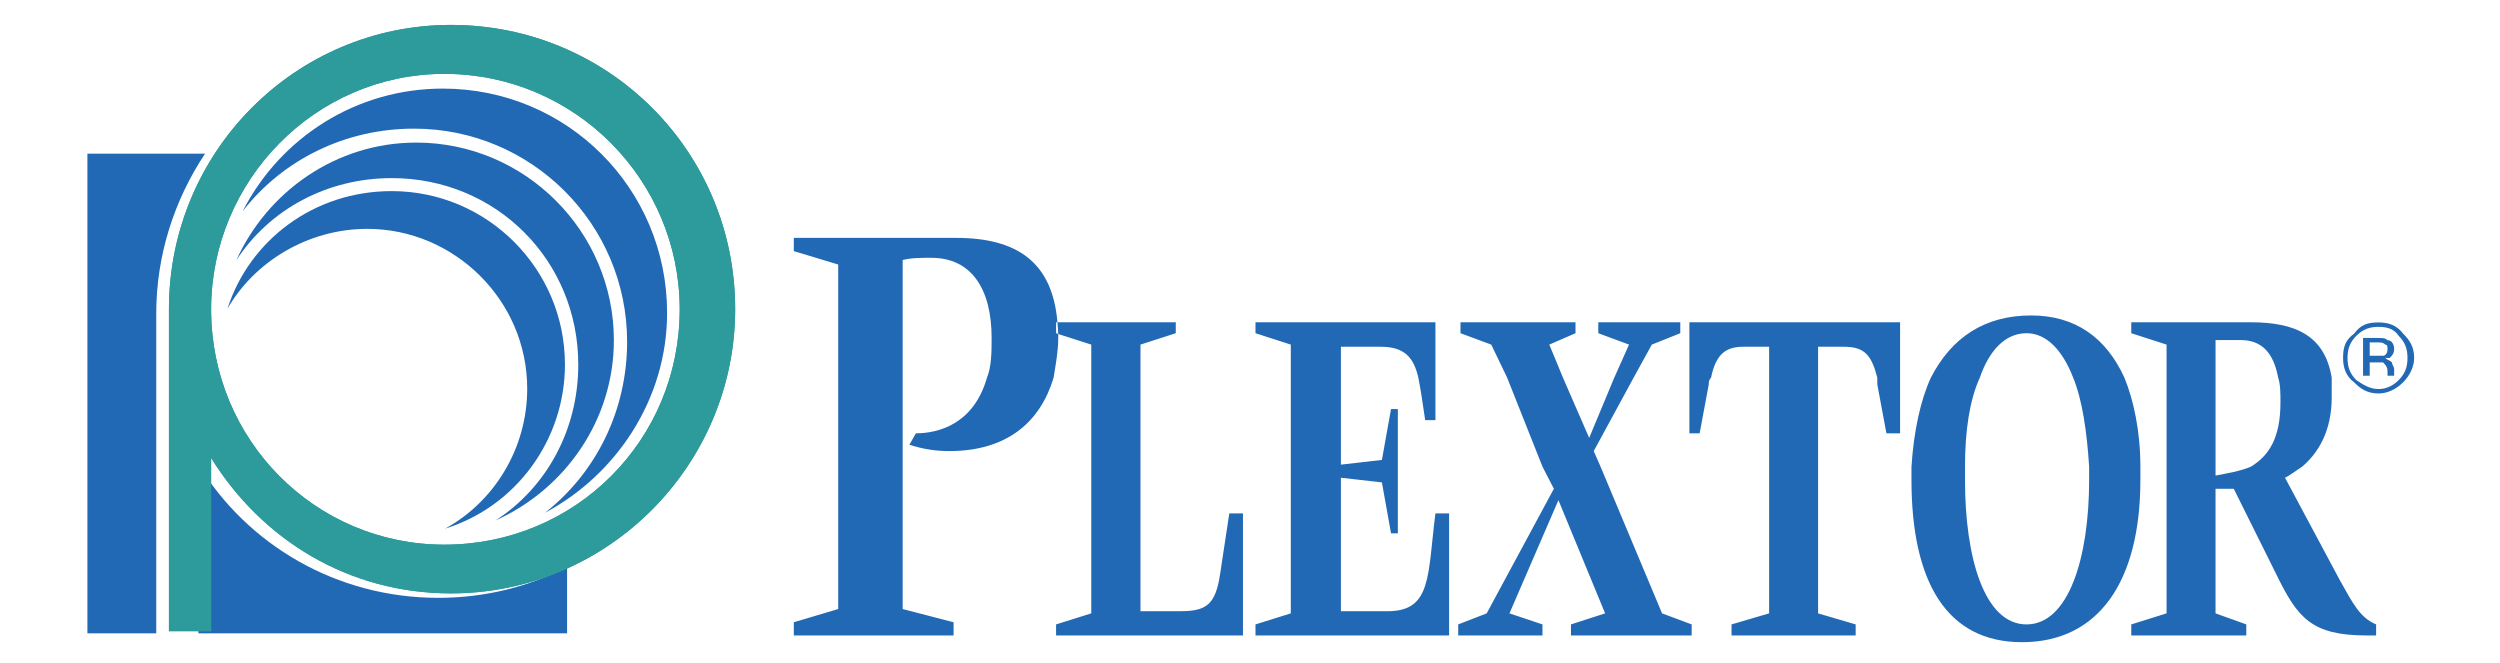 <?xml version="1.0" encoding="UTF-8" standalone="no"?>
<!-- Created with Inkscape (http://www.inkscape.org/) -->
<svg xmlns:rdf="http://www.w3.org/1999/02/22-rdf-syntax-ns#" xmlns="http://www.w3.org/2000/svg" version="1.1" xmlns:cc="http://creativecommons.org/ns#" xmlns:dc="http://purl.org/dc/elements/1.1/" viewBox="0 0 219.7 58.27">
 <defs></defs>

 <g transform="translate(-132.1,-412.527)">
  <g fill-rule="evenodd" transform="matrix(0.931,0,0,0.931,16.776,30.624)">
   <path d="m146.8,430.1c3.564-6.918,10.69-11.53,18.87-11.53,11.74,0,21.17,9.434,21.17,21.17,0,8.175-4.821,15.3-11.53,18.87,4.822-3.773,7.756-9.643,7.756-16.14,0-11.11-9.014-20.12-20.12-20.12-6.499,0-12.37,2.935-16.14,7.756" fill="#2169b5"/>
   <path d="m177.2,444.6c0,7.126-4.612,13.42-11.32,15.51,4.611-2.516,7.756-7.547,7.756-13.21,0-8.385-6.918-15.09-15.09-15.09-5.66,0-10.69,3.145-13.21,7.546,2.097-6.498,8.176-11.11,15.51-11.11,9.014,0,16.35,7.336,16.35,16.35" fill="#2169b5"/>
   <path d="M69.66,20.75v1.16l3.9,1.18v9.94,7.81,12.5l-3.9,1.16v1.16h14.03v-1.16l-4.47-1.16v-12.5-7.81-10.34c0.78-0.2,1.75-0.19,2.53-0.19,3.51,0,5.28,2.74,5.28,7.03,0,1.37-0.02,2.53-0.41,3.5-1.17,4.1-4.29,4.88-6.24,4.88l-0.57,1c1.17,0.39,2.33,0.56,3.5,0.56,5.07,0,7.99-2.54,9.16-6.44,0.19-1.17,0.41-2.33,0.41-3.5v-0.34l-0.19-0.07v-0.96h0.12c-0.44-5.24-3.5-7.41-8.9-7.41h-14.25zm23.15,7.41c0.03,0.33,0.06,0.67,0.07,1.03l2.9,0.93v2.91,7.81,12.88l-3.09,0.97v0.97h16.41v-10.72h-1.2l-0.8,5.28c-0.4,2.73-1.2,3.31-3.5,3.31h-3.5v-12.69-7.81-2.91l3.1-1v-0.96h-10.39zm85.49-0.6c-4.1,0-7,1.96-8.8,5.47-0.9,1.95-1.5,4.69-1.7,7.81v1.16c0,8.97,3.1,14.25,9.7,14.25,6.7,0,10.4-5.28,10.4-14.25v-1.16c0-3.12-0.6-5.86-1.4-7.81-1.6-3.51-4.3-5.47-8.2-5.47zm-68.1,0.6v0.96l3.1,1v2.91,7.81,12.88l-3.1,0.97v0.97h17v-10.72h-1.2c-0.7,5.46-0.3,8.59-4.2,8.59h-4.1v-11.72l3.6,0.41,0.8,4.47h0.6v-5.85-5.06h-0.6l-0.8,4.47-3.6,0.41v-7.63-2.72h3.5c2.1,0,2.9,0.96,3.3,2.72,0.2,0.98,0.4,2.35,0.6,3.72h0.9v-3.72-4.87h-15.8zm18,0v0.96l2.7,1,1.4,2.91,3.1,7.81,1,1.94-5.9,10.94-2.5,0.97v0.97h7.4v-0.97l-2.9-0.97,4.3-9.94,4.1,9.94-3,0.97v0.97h10.6v-0.97l-2.6-0.97-5.4-12.88-0.6-1.37,3.5-6.44,1.6-2.91,2.5-1v-0.96h-7.2v0.96l2.7,1-1.3,2.91-2.2,5.28-2.3-5.28-1.2-2.91,2.3-1v-0.96h-10.1zm20.1,0v4.87,4.88h0.9l0.8-4.29c0-0.19,0-0.39,0.2-0.59,0.4-1.95,1.2-2.72,2.8-2.72h2.3v2.72,7.81,12.88l-3.3,0.97v0.97h10.9v-0.97l-3.3-0.97v-12.88-7.81-2.72h2.3c1.8,0,2.4,0.77,2.9,2.72v0.59l0.8,4.29h1.2v-4.88-4.87h-18.5zm38.8,0v0.96l3.1,1v2.91,7.81,12.88l-3.1,0.97v0.97h10.1v-0.97l-2.7-0.97v-10.94h1.6l3.7,7.44c1.9,3.9,3.1,5.44,8,5.44h0.8v-0.97c-1.4-0.59-2-1.76-3.2-3.91l-4.8-8.97c0.4-0.19,0.9-0.58,1.5-0.97,1.4-1.17,2.6-3.13,2.6-6.06v-1.75c-0.6-3.71-3.2-4.87-7.1-4.87h-10.5zm-9.2,0.96c1.8,0,3.2,1.57,4.1,3.91,0.8,1.95,1.2,4.69,1.4,7.81v1.16c0,6.83-1.8,12.69-5.5,12.69s-5.4-5.86-5.4-12.69v-1.16c0-3.12,0.4-5.86,1.3-7.81,0.8-2.34,2.2-3.91,4.1-3.91zm16.6,0.6h2.2c1.9,0,2.9,1.17,3.3,3.31,0.2,0.59,0.2,1.38,0.2,2.16,0,3.12-1,4.68-2.6,5.65-0.9,0.39-2.1,0.59-3.1,0.78v-0.78-7.81-3.31z" transform="matrix(1.075,0,0,1.075,123.916,410.356)" fill="#2169b5"/>
   <path d="m177.4,463.7,0,6.289-34.8,0,0-15.93c4.612,7.546,13,12.58,22.64,12.58,4.402,0,8.594-1.048,12.16-2.935zm-45.28-38.99,11.11,0c-2.935,4.402-4.611,9.642-4.611,15.09v30.19h-6.498v-45.28" fill="#2169b5"/>
   <path d="m170.7,459.3c4.821-3.144,7.756-8.595,7.756-14.67,0-9.852-7.756-17.61-17.61-17.61-6.08,0-11.53,2.935-14.67,7.756,2.935-6.499,9.434-11.11,16.98-11.11,10.27,0,18.66,8.384,18.66,18.66,0,7.546-4.611,14.04-11.11,16.98" fill="#2169b5"/>
   <path d="m346.3,441.9c-0.629,0.629-0.839,1.259-0.839,2.096,0,0.839,0.21,1.468,0.839,2.097,0.629,0.419,1.258,0.838,2.096,0.838,0.839,0,1.468-0.419,1.886-0.838,0.629-0.629,0.839-1.258,0.839-2.097,0-0.838-0.21-1.468-0.839-2.096-0.419-0.629-1.048-0.839-1.886-0.839-0.839,0-1.468,0.21-2.096,0.839zm4.402,4.402c-0.63,0.629-1.468,1.048-2.306,1.048-1.049,0-1.678-0.419-2.306-1.048-0.839-0.629-1.048-1.467-1.048-2.306,0-1.048,0.209-1.676,1.048-2.305,0.629-0.839,1.258-1.049,2.306-1.049,0.839,0,1.676,0.21,2.306,1.049,0.629,0.629,1.048,1.258,1.048,2.305,0,0.839-0.419,1.677-1.048,2.306zm-1.678-3.564c-0.21-0.21-0.42-0.21-0.839-0.21h-0.629v1.259h0.629,0.629c0.21,0,0.42-0.21,0.42-0.629,0-0.21,0-0.42-0.21-0.42zm-0.839-0.629c0.629,0,0.839,0,1.049,0.21,0.419,0,0.629,0.419,0.629,0.839,0,0.419-0.21,0.629-0.42,0.838h-0.419c0.21,0.21,0.419,0.21,0.629,0.42,0,0.21,0.21,0.419,0.21,0.629v0.209,0.209,0.209h-0.629v-0.419c0-0.419-0.21-0.628-0.42-0.838h-0.629-0.629v1.257h-0.629v-3.564h1.258" fill="#2169b5"/>
   <path d="m143.8,439.4c0-12.16,9.852-22.22,22.01-22.22,12.37,0,22.22,10.06,22.22,22.22,0,12.37-9.852,22.22-22.22,22.22-12.16,0-22.01-9.853-22.01-22.22zm0,14.04,0,16.35-3.983,0,0-30.4c0-14.88,11.95-26.83,26.62-26.83,14.88,0,26.83,11.95,26.83,26.83,0,14.67-11.95,26.83-26.83,26.83-9.643,0-17.82-5.031-22.64-12.79" fill="#2d9a9c"/>
   <path d="m143.8,439.4c0-12.16,9.852-22.22,22.01-22.22,12.37,0,22.22,10.06,22.22,22.22,0,12.37-9.852,22.22-22.22,22.22-12.16,0-22.01-9.853-22.01-22.22zm0,14.04,0,16.35-3.983,0,0-30.4c0-14.88,11.95-26.83,26.62-26.83,14.88,0,26.83,11.95,26.83,26.83,0,14.67-11.95,26.83-26.83,26.83-9.643,0-17.82-5.031-22.64-12.79" fill="#2d9a9c"/>
  </g>
 </g>
</svg>
